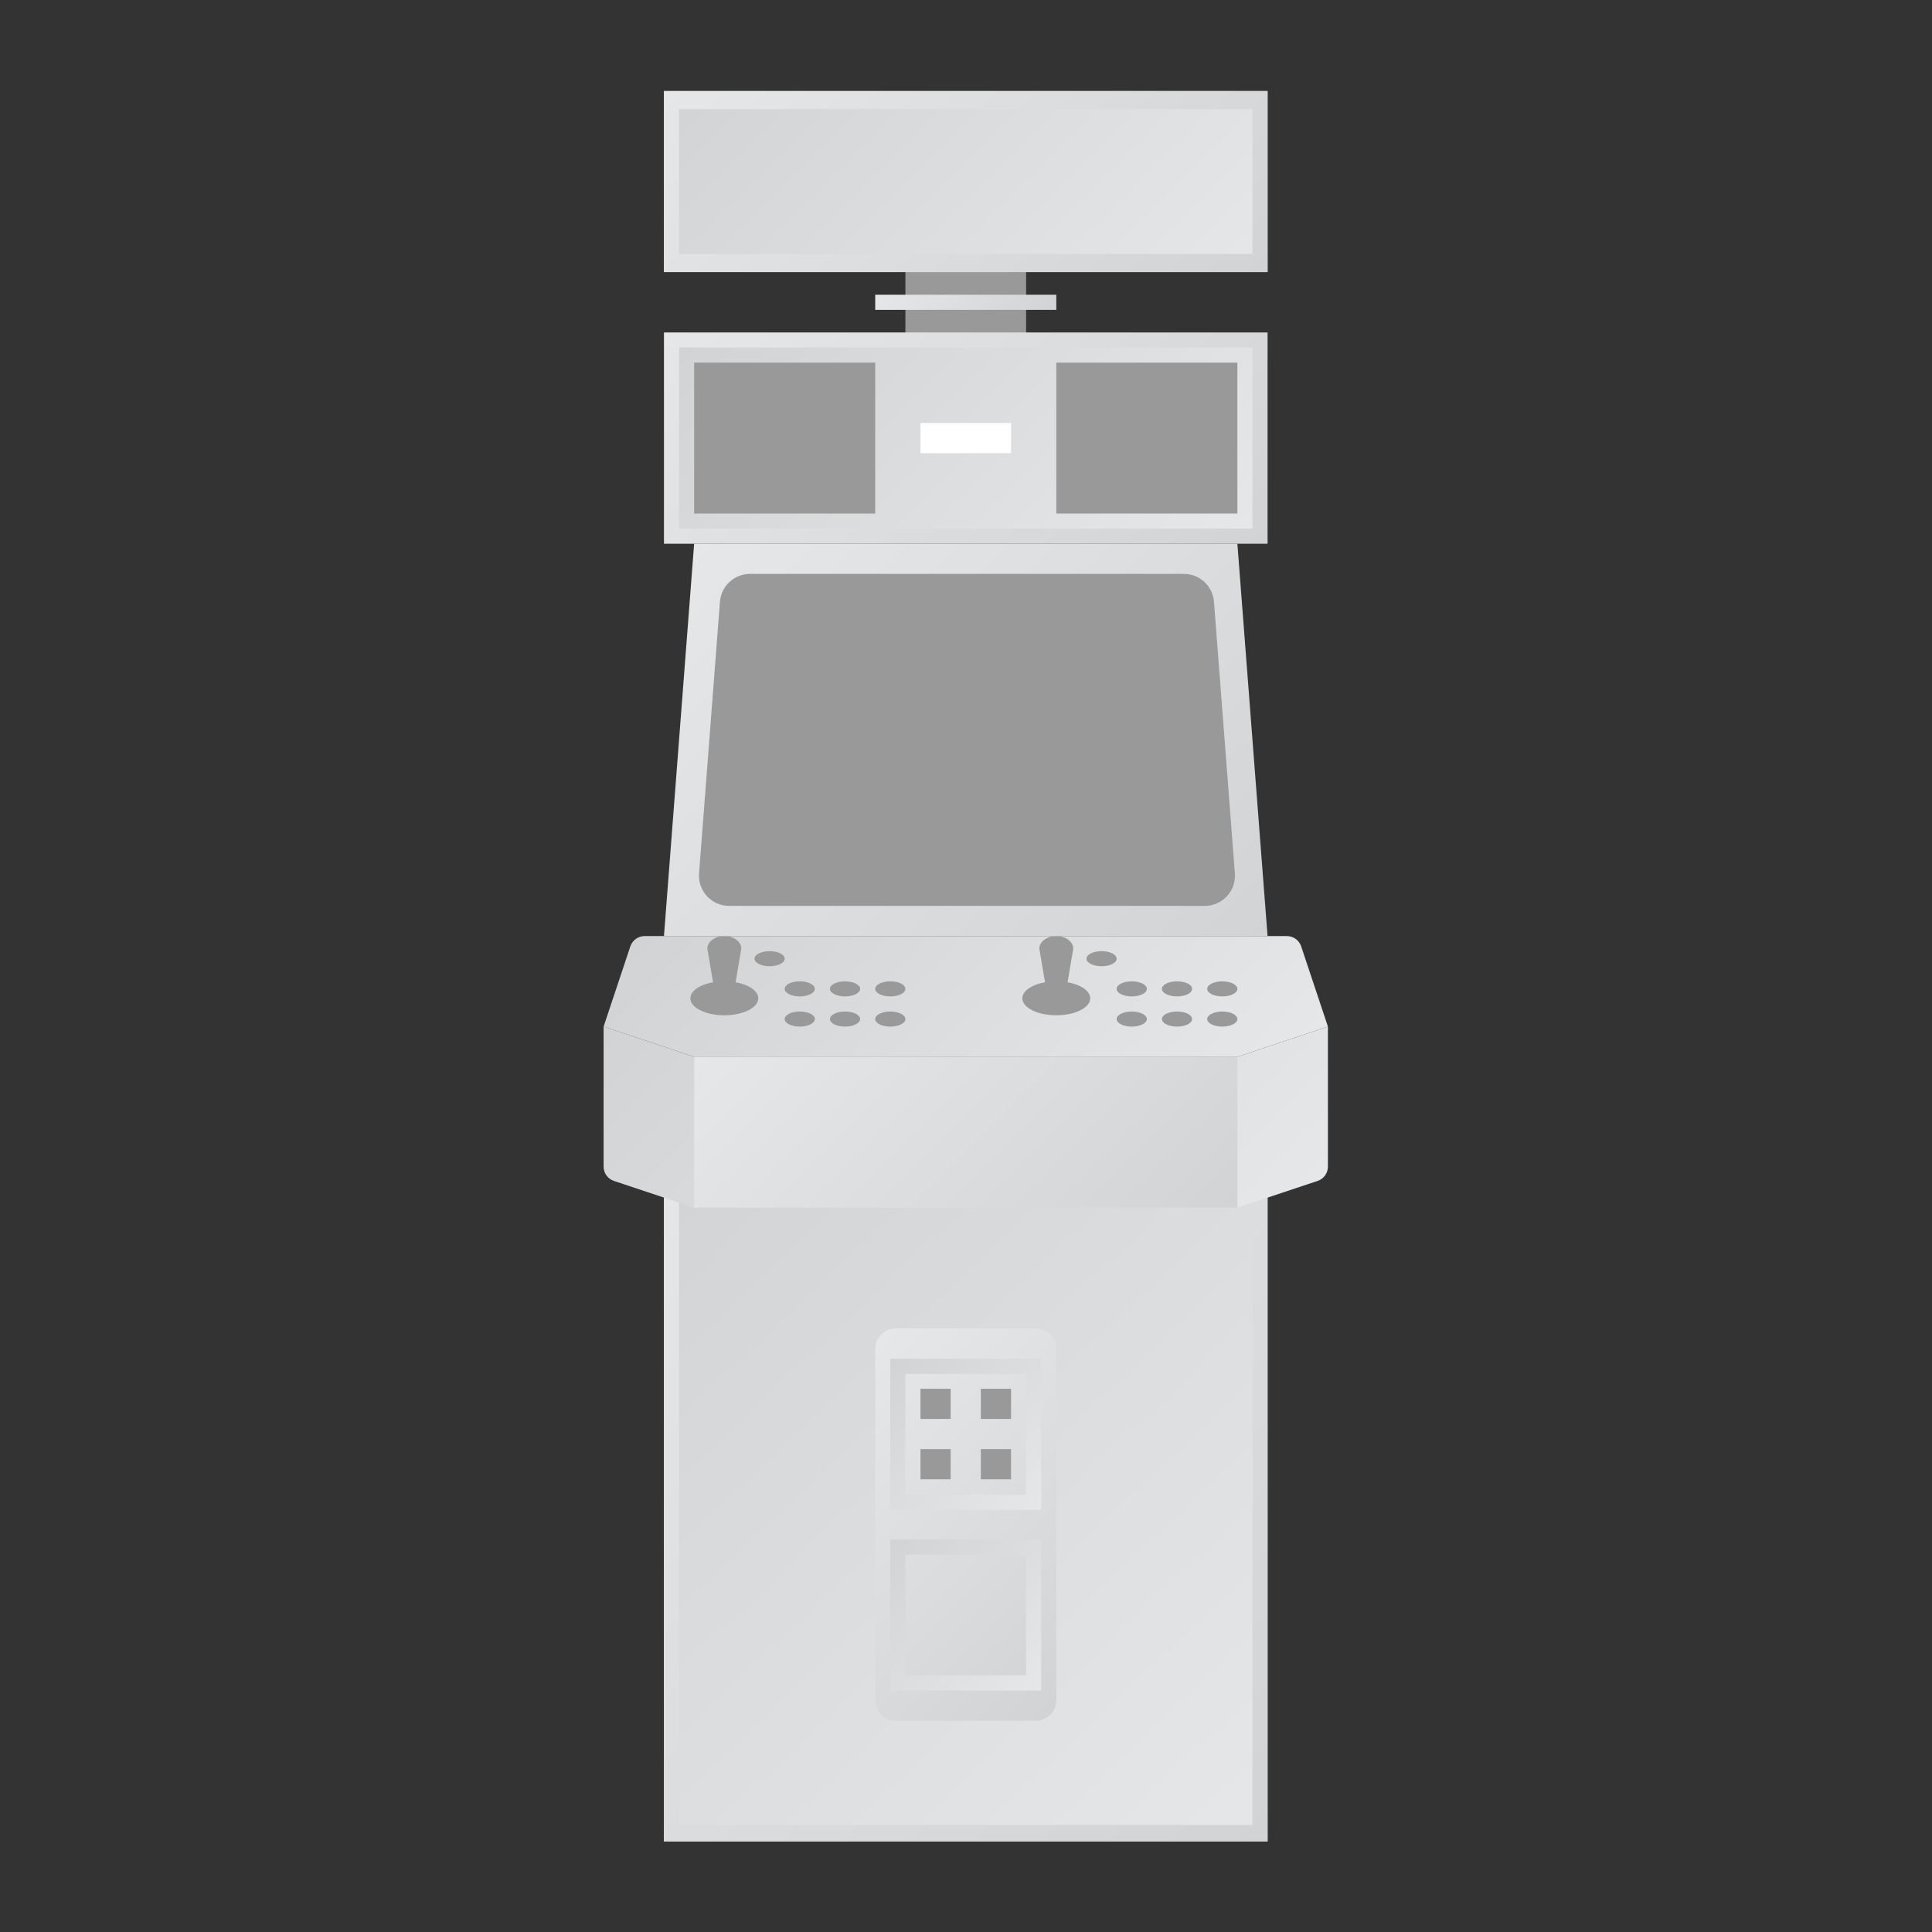 <?xml version="1.0" encoding="UTF-8" standalone="no"?>
<svg
   xmlns:dc="http://purl.org/dc/elements/1.1/"
   xmlns:cc="http://creativecommons.org/ns#"
   xmlns:rdf="http://www.w3.org/1999/02/22-rdf-syntax-ns#"
   xmlns:svg="http://www.w3.org/2000/svg"
   xmlns="http://www.w3.org/2000/svg"
   viewBox="0 0 341.333 341.333"
   height="256"
   width="256"
   xml:space="preserve"
   id="svg2"
   version="1.1"><rect x="0" y="0" width="341.333" height="341.333" fill="#333333" stroke="none"/><defs
     id="defs6"><clipPath
       id="clipPath20"
       clipPathUnits="userSpaceOnUse"><path
         id="path18"
         d="M 168,212 H 88 v -28 h 80 z" /></clipPath><linearGradient
       id="linearGradient30"
       spreadMethod="pad"
       gradientTransform="matrix(54,-54,-54,-54,101,225)"
       gradientUnits="userSpaceOnUse"
       y2="0"
       x2="1"
       y1="0"
       x1="0"><stop
         id="stop26"
         offset="0"
         style="stop-opacity:1;stop-color:#e6e7e8" /><stop
         id="stop28"
         offset="1"
         style="stop-opacity:1;stop-color:#d1d3d4" /></linearGradient><clipPath
       id="clipPath40"
       clipPathUnits="userSpaceOnUse"><path
         id="path38"
         d="m 85.441,132 c -0.861,0 -1.625,-0.551 -1.897,-1.368 v 0 L 80,120 92,116 h 72 l 12,4 -3.544,10.632 c -0.272,0.817 -1.037,1.368 -1.897,1.368 v 0 z" /></clipPath><linearGradient
       id="linearGradient50"
       spreadMethod="pad"
       gradientTransform="matrix(-51.693,51.693,51.693,51.693,153.847,97.847)"
       gradientUnits="userSpaceOnUse"
       y2="0"
       x2="1"
       y1="0"
       x1="0"><stop
         id="stop46"
         offset="0"
         style="stop-opacity:1;stop-color:#e6e7e8" /><stop
         id="stop48"
         offset="1"
         style="stop-opacity:1;stop-color:#d1d3d4" /></linearGradient><clipPath
       id="clipPath60"
       clipPathUnits="userSpaceOnUse"><path
         id="path58"
         d="m 88,12 h 80 v 92.001 H 88 Z" /></clipPath><linearGradient
       id="linearGradient70"
       spreadMethod="pad"
       gradientTransform="matrix(-84.576,87.581,87.581,84.576,170.288,14.21)"
       gradientUnits="userSpaceOnUse"
       y2="0"
       x2="1"
       y1="0"
       x1="0"><stop
         id="stop66"
         offset="0"
         style="stop-opacity:1;stop-color:#e6e7e8" /><stop
         id="stop68"
         offset="1"
         style="stop-opacity:1;stop-color:#d1d3d4" /></linearGradient><clipPath
       id="clipPath80"
       clipPathUnits="userSpaceOnUse"><path
         id="path78"
         d="m 88,12 h 80 v 92.001 H 88 Z m 2,89.81 h 76 V 14.191 H 90 Z" /></clipPath><linearGradient
       id="linearGradient90"
       spreadMethod="pad"
       gradientTransform="matrix(86,-86,-86,-86,85,101)"
       gradientUnits="userSpaceOnUse"
       y2="0"
       x2="1"
       y1="0"
       x1="0"><stop
         id="stop86"
         offset="0"
         style="stop-opacity:1;stop-color:#e6e7e8" /><stop
         id="stop88"
         offset="1"
         style="stop-opacity:1;stop-color:#d1d3d4" /></linearGradient><clipPath
       id="clipPath100"
       clipPathUnits="userSpaceOnUse"><path
         id="path98"
         d="M 118.719,80 C 117.223,80 116,78.776 116,77.281 v 0 -46.562 C 116,29.224 117.223,28 118.719,28 v 0 h 18.562 c 1.495,0 2.719,1.224 2.719,2.719 v 0 46.562 C 140,78.776 138.776,80 137.281,80 v 0 z" /></clipPath><linearGradient
       id="linearGradient110"
       spreadMethod="pad"
       gradientTransform="matrix(36.403,-36.403,-36.403,-36.403,109.798,72.201)"
       gradientUnits="userSpaceOnUse"
       y2="0"
       x2="1"
       y1="0"
       x1="0"><stop
         id="stop106"
         offset="0"
         style="stop-opacity:1;stop-color:#e6e7e8" /><stop
         id="stop108"
         offset="1"
         style="stop-opacity:1;stop-color:#d1d3d4" /></linearGradient><clipPath
       id="clipPath120"
       clipPathUnits="userSpaceOnUse"><path
         id="path118"
         d="m 118,55.959 h 20 v 20.01 h -20 z m 2,18.009 h 16 V 57.959 h -16 z" /></clipPath><linearGradient
       id="linearGradient130"
       spreadMethod="pad"
       gradientTransform="matrix(-20.005,20.005,20.005,20.005,138.002,55.961)"
       gradientUnits="userSpaceOnUse"
       y2="0"
       x2="1"
       y1="0"
       x1="0"><stop
         id="stop126"
         offset="0"
         style="stop-opacity:1;stop-color:#e6e7e8" /><stop
         id="stop128"
         offset="1"
         style="stop-opacity:1;stop-color:#d1d3d4" /></linearGradient><clipPath
       id="clipPath140"
       clipPathUnits="userSpaceOnUse"><path
         id="path138"
         d="m 118,32 h 20 v 20.01 h -20 z m 2,18.009 h 16 V 34 h -16 z" /></clipPath><linearGradient
       id="linearGradient150"
       spreadMethod="pad"
       gradientTransform="matrix(-20.005,20.005,20.005,20.005,138.002,32.002)"
       gradientUnits="userSpaceOnUse"
       y2="0"
       x2="1"
       y1="0"
       x1="0"><stop
         id="stop146"
         offset="0"
         style="stop-opacity:1;stop-color:#e6e7e8" /><stop
         id="stop148"
         offset="1"
         style="stop-opacity:1;stop-color:#d1d3d4" /></linearGradient><clipPath
       id="clipPath160"
       clipPathUnits="userSpaceOnUse"><path
         id="path158"
         d="M 0,256 H 256 V 0 H 0 Z" /></clipPath><clipPath
       id="clipPath176"
       clipPathUnits="userSpaceOnUse"><path
         id="path174"
         d="m 88,220 h 80 v 24 H 88 Z" /></clipPath><linearGradient
       id="linearGradient186"
       spreadMethod="pad"
       gradientTransform="matrix(-52,52,52,52,154,206)"
       gradientUnits="userSpaceOnUse"
       y2="0"
       x2="1"
       y1="0"
       x1="0"><stop
         id="stop182"
         offset="0"
         style="stop-opacity:1;stop-color:#e6e7e8" /><stop
         id="stop184"
         offset="1"
         style="stop-opacity:1;stop-color:#d1d3d4" /></linearGradient><clipPath
       id="clipPath196"
       clipPathUnits="userSpaceOnUse"><path
         id="path194"
         d="m 116,215 h 24 v 2 h -24 z" /></clipPath><linearGradient
       id="linearGradient206"
       spreadMethod="pad"
       gradientTransform="matrix(13,-13,-13,-13,121.5,222.5)"
       gradientUnits="userSpaceOnUse"
       y2="0"
       x2="1"
       y1="0"
       x1="0"><stop
         id="stop202"
         offset="0"
         style="stop-opacity:1;stop-color:#e6e7e8" /><stop
         id="stop204"
         offset="1"
         style="stop-opacity:1;stop-color:#d1d3d4" /></linearGradient><clipPath
       id="clipPath216"
       clipPathUnits="userSpaceOnUse"><path
         id="path214"
         d="m 88,220 h 80 v 24 H 88 Z m 2,21.6 h 76 V 222.399 H 90 Z" /></clipPath><linearGradient
       id="linearGradient226"
       spreadMethod="pad"
       gradientTransform="matrix(52,-52,-52,-52,102,258)"
       gradientUnits="userSpaceOnUse"
       y2="0"
       x2="1"
       y1="0"
       x1="0"><stop
         id="stop222"
         offset="0"
         style="stop-opacity:1;stop-color:#e6e7e8" /><stop
         id="stop224"
         offset="1"
         style="stop-opacity:1;stop-color:#d1d3d4" /></linearGradient><clipPath
       id="clipPath236"
       clipPathUnits="userSpaceOnUse"><path
         id="path234"
         d="m 90,186 h 76 v 23.999 H 90 Z" /></clipPath><linearGradient
       id="linearGradient246"
       spreadMethod="pad"
       gradientTransform="matrix(-50,50,50,50,153,173)"
       gradientUnits="userSpaceOnUse"
       y2="0"
       x2="1"
       y1="0"
       x1="0"><stop
         id="stop242"
         offset="0"
         style="stop-opacity:1;stop-color:#e6e7e8" /><stop
         id="stop244"
         offset="1"
         style="stop-opacity:1;stop-color:#d1d3d4" /></linearGradient><clipPath
       id="clipPath256"
       clipPathUnits="userSpaceOnUse"><path
         id="path254"
         d="M 0,256 H 256 V 0 H 0 Z" /></clipPath><clipPath
       id="clipPath342"
       clipPathUnits="userSpaceOnUse"><path
         id="path340"
         d="M 164,116 H 92 l -12,4 v -18.558 c 0,-0.861 0.551,-1.626 1.368,-1.898 v 0 L 92,96 h 72 l 10.632,3.544 c 0.818,0.272 1.368,1.037 1.368,1.898 v 0 V 120 Z" /></clipPath><linearGradient
       id="linearGradient352"
       spreadMethod="pad"
       gradientTransform="matrix(-57.693,57.693,57.693,57.693,156.847,81.46)"
       gradientUnits="userSpaceOnUse"
       y2="0"
       x2="1"
       y1="0"
       x1="0"><stop
         id="stop348"
         offset="0"
         style="stop-opacity:1;stop-color:#e6e7e8" /><stop
         id="stop350"
         offset="1"
         style="stop-opacity:1;stop-color:#d1d3d4" /></linearGradient><clipPath
       id="clipPath362"
       clipPathUnits="userSpaceOnUse"><path
         id="path360"
         d="m 92,96 h 72 v 20 H 92 Z" /></clipPath><linearGradient
       id="linearGradient372"
       spreadMethod="pad"
       gradientTransform="matrix(46,-46,-46,-46,105,129)"
       gradientUnits="userSpaceOnUse"
       y2="0"
       x2="1"
       y1="0"
       x1="0"><stop
         id="stop368"
         offset="0"
         style="stop-opacity:1;stop-color:#e6e7e8" /><stop
         id="stop370"
         offset="1"
         style="stop-opacity:1;stop-color:#d1d3d4" /></linearGradient><clipPath
       id="clipPath382"
       clipPathUnits="userSpaceOnUse"><path
         id="path380"
         d="m 92,184 -4,-52 h 80 l -4,52 z" /></clipPath><linearGradient
       id="linearGradient392"
       spreadMethod="pad"
       gradientTransform="matrix(64,-64,-64,-64,96,188)"
       gradientUnits="userSpaceOnUse"
       y2="0"
       x2="1"
       y1="0"
       x1="0"><stop
         id="stop388"
         offset="0"
         style="stop-opacity:1;stop-color:#e6e7e8" /><stop
         id="stop390"
         offset="1"
         style="stop-opacity:1;stop-color:#d1d3d4" /></linearGradient><clipPath
       id="clipPath402"
       clipPathUnits="userSpaceOnUse"><path
         id="path400"
         d="M 0,256 H 256 V 0 H 0 Z" /></clipPath></defs><g
     transform="matrix(1.333,0,0,-1.333,0,341.333)"
     id="g10"><path
       id="path12"
       style="fill:#999999;fill-opacity:1;fill-rule:nonzero;stroke:none"
       d="m 136,208 h -16 v 16 h 16 z" /><g
       id="g14"><g
         clip-path="url(#clipPath20)"
         id="g16"><g
           id="g22"><g
             id="g24"><path
               id="path32"
               style="fill:url(#linearGradient30);stroke:none"
               d="M 168,212 H 88 v -28 h 80 z" /></g></g></g></g><g
       id="g34"><g
         clip-path="url(#clipPath40)"
         id="g36"><g
           id="g42"><g
             id="g44"><path
               id="path52"
               style="fill:url(#linearGradient50);stroke:none"
               d="m 85.441,132 c -0.861,0 -1.625,-0.551 -1.897,-1.368 v 0 L 80,120 92,116 h 72 l 12,4 -3.544,10.632 c -0.272,0.817 -1.037,1.368 -1.897,1.368 v 0 z" /></g></g></g></g><g
       id="g54"><g
         clip-path="url(#clipPath60)"
         id="g56"><g
           id="g62"><g
             id="g64"><path
               id="path72"
               style="fill:url(#linearGradient70);stroke:none"
               d="m 88,12 h 80 v 92.001 H 88 Z" /></g></g></g></g><g
       id="g74"><g
         clip-path="url(#clipPath80)"
         id="g76"><g
           id="g82"><g
             id="g84"><path
               id="path92"
               style="fill:url(#linearGradient90);stroke:none"
               d="m 88,12 h 80 v 92.001 H 88 Z m 2,89.81 h 76 V 14.191 H 90 Z" /></g></g></g></g><g
       id="g94"><g
         clip-path="url(#clipPath100)"
         id="g96"><g
           id="g102"><g
             id="g104"><path
               id="path112"
               style="fill:url(#linearGradient110);stroke:none"
               d="M 118.719,80 C 117.223,80 116,78.776 116,77.281 v 0 -46.562 C 116,29.224 117.223,28 118.719,28 v 0 h 18.562 c 1.495,0 2.719,1.224 2.719,2.719 v 0 46.562 C 140,78.776 138.776,80 137.281,80 v 0 z" /></g></g></g></g><g
       id="g114"><g
         clip-path="url(#clipPath120)"
         id="g116"><g
           id="g122"><g
             id="g124"><path
               id="path132"
               style="fill:url(#linearGradient130);stroke:none"
               d="m 118,55.959 h 20 v 20.01 h -20 z m 2,18.009 h 16 V 57.959 h -16 z" /></g></g></g></g><g
       id="g134"><g
         clip-path="url(#clipPath140)"
         id="g136"><g
           id="g142"><g
             id="g144"><path
               id="path152"
               style="fill:url(#linearGradient150);stroke:none"
               d="m 118,32 h 20 v 20.01 h -20 z m 2,18.009 h 16 V 34 h -16 z" /></g></g></g></g><g
       id="g154"><g
         clip-path="url(#clipPath160)"
         id="g156"><path
           id="path162"
           style="fill:#999999;fill-opacity:1;fill-rule:nonzero;stroke:none"
           d="m 126,68 h -4 v 4 h 4 z" /><path
           id="path164"
           style="fill:#999999;fill-opacity:1;fill-rule:nonzero;stroke:none"
           d="m 134,68 h -4 v 4 h 4 z" /><path
           id="path166"
           style="fill:#999999;fill-opacity:1;fill-rule:nonzero;stroke:none"
           d="m 126,60 h -4 v 4 h 4 z" /><path
           id="path168"
           style="fill:#999999;fill-opacity:1;fill-rule:nonzero;stroke:none"
           d="m 134,60 h -4 v 4 h 4 z" /></g></g><g
       id="g170"><g
         clip-path="url(#clipPath176)"
         id="g172"><g
           id="g178"><g
             id="g180"><path
               id="path188"
               style="fill:url(#linearGradient186);stroke:none"
               d="m 88,220 h 80 v 24 H 88 Z" /></g></g></g></g><g
       id="g190"><g
         clip-path="url(#clipPath196)"
         id="g192"><g
           id="g198"><g
             id="g200"><path
               id="path208"
               style="fill:url(#linearGradient206);stroke:none"
               d="m 116,215 h 24 v 2 h -24 z" /></g></g></g></g><g
       id="g210"><g
         clip-path="url(#clipPath216)"
         id="g212"><g
           id="g218"><g
             id="g220"><path
               id="path228"
               style="fill:url(#linearGradient226);stroke:none"
               d="m 88,220 h 80 v 24 H 88 Z m 2,21.6 h 76 V 222.399 H 90 Z" /></g></g></g></g><g
       id="g230"><g
         clip-path="url(#clipPath236)"
         id="g232"><g
           id="g238"><g
             id="g240"><path
               id="path248"
               style="fill:url(#linearGradient246);stroke:none"
               d="m 90,186 h 76 v 23.999 H 90 Z" /></g></g></g></g><g
       id="g250"><g
         clip-path="url(#clipPath256)"
         id="g252"><path
           id="path258"
           style="fill:#999999;fill-opacity:1;fill-rule:nonzero;stroke:none"
           d="M 116,188 H 92 v 20 h 24 z" /><path
           id="path260"
           style="fill:#999999;fill-opacity:1;fill-rule:nonzero;stroke:none"
           d="m 164,188 h -24 v 20 h 24 z" /><path
           id="path262"
           style="fill:#ffffff;fill-opacity:1;fill-rule:nonzero;stroke:none"
           d="m 134,196 h -12 v 4 h 12 z" /><g
           transform="translate(114,125)"
           id="g264"><path
             id="path266"
             style="fill:#999999;fill-opacity:1;fill-rule:nonzero;stroke:none"
             d="m 0,0 c 0,-0.553 -0.896,-1 -2,-1 -1.104,0 -2,0.447 -2,1 0,0.553 0.896,1 2,1 1.104,0 2,-0.447 2,-1" /></g><g
           transform="translate(120,125)"
           id="g268"><path
             id="path270"
             style="fill:#999999;fill-opacity:1;fill-rule:nonzero;stroke:none"
             d="m 0,0 c 0,-0.553 -0.896,-1 -2,-1 -1.104,0 -2,0.447 -2,1 0,0.553 0.896,1 2,1 1.104,0 2,-0.447 2,-1" /></g><g
           transform="translate(104,129)"
           id="g272"><path
             id="path274"
             style="fill:#999999;fill-opacity:1;fill-rule:nonzero;stroke:none"
             d="m 0,0 c 0,-0.552 -0.896,-1 -2,-1 -1.104,0 -2,0.448 -2,1 0,0.552 0.896,1 2,1 1.104,0 2,-0.448 2,-1" /></g><g
           transform="translate(108,125)"
           id="g276"><path
             id="path278"
             style="fill:#999999;fill-opacity:1;fill-rule:nonzero;stroke:none"
             d="m 0,0 c 0,-0.553 -0.896,-1 -2,-1 -1.104,0 -2,0.447 -2,1 0,0.553 0.896,1 2,1 1.104,0 2,-0.447 2,-1" /></g><g
           transform="translate(114,121)"
           id="g280"><path
             id="path282"
             style="fill:#999999;fill-opacity:1;fill-rule:nonzero;stroke:none"
             d="m 0,0 c 0,-0.553 -0.896,-1 -2,-1 -1.104,0 -2,0.447 -2,1 0,0.553 0.896,1 2,1 1.104,0 2,-0.447 2,-1" /></g><g
           transform="translate(120,121)"
           id="g284"><path
             id="path286"
             style="fill:#999999;fill-opacity:1;fill-rule:nonzero;stroke:none"
             d="m 0,0 c 0,-0.553 -0.896,-1 -2,-1 -1.104,0 -2,0.447 -2,1 0,0.553 0.896,1 2,1 1.104,0 2,-0.447 2,-1" /></g><g
           transform="translate(108,121)"
           id="g288"><path
             id="path290"
             style="fill:#999999;fill-opacity:1;fill-rule:nonzero;stroke:none"
             d="m 0,0 c 0,-0.553 -0.896,-1 -2,-1 -1.104,0 -2,0.447 -2,1 0,0.553 0.896,1 2,1 1.104,0 2,-0.447 2,-1" /></g><g
           transform="translate(100.5,123.75)"
           id="g292"><path
             id="path294"
             style="fill:#999999;fill-opacity:1;fill-rule:nonzero;stroke:none"
             d="M 0,0 C 0,-1.242 -2.015,-2.25 -4.5,-2.25 -6.985,-2.25 -9,-1.242 -9,0 -9,1.242 -6.985,2.25 -4.5,2.25 -2.015,2.25 0,1.242 0,0" /></g><g
           transform="translate(94.875,123.686)"
           id="g296"><path
             id="path298"
             style="fill:#999999;fill-opacity:1;fill-rule:nonzero;stroke:none"
             d="m 0,0 -1.125,6.652 c 0,0.914 1.013,1.662 2.25,1.662 1.237,0 2.25,-0.748 2.25,-1.662 L 2.25,0 C 2.25,-0.914 0,-0.914 0,0" /></g><g
           transform="translate(158,125)"
           id="g300"><path
             id="path302"
             style="fill:#999999;fill-opacity:1;fill-rule:nonzero;stroke:none"
             d="m 0,0 c 0,-0.553 -0.896,-1 -2,-1 -1.104,0 -2,0.447 -2,1 0,0.553 0.896,1 2,1 1.104,0 2,-0.447 2,-1" /></g><g
           transform="translate(164,125)"
           id="g304"><path
             id="path306"
             style="fill:#999999;fill-opacity:1;fill-rule:nonzero;stroke:none"
             d="m 0,0 c 0,-0.553 -0.896,-1 -2,-1 -1.104,0 -2,0.447 -2,1 0,0.553 0.896,1 2,1 1.104,0 2,-0.447 2,-1" /></g><g
           transform="translate(148,129)"
           id="g308"><path
             id="path310"
             style="fill:#999999;fill-opacity:1;fill-rule:nonzero;stroke:none"
             d="m 0,0 c 0,-0.552 -0.896,-1 -2,-1 -1.104,0 -2,0.448 -2,1 0,0.552 0.896,1 2,1 1.104,0 2,-0.448 2,-1" /></g><g
           transform="translate(152,125)"
           id="g312"><path
             id="path314"
             style="fill:#999999;fill-opacity:1;fill-rule:nonzero;stroke:none"
             d="m 0,0 c 0,-0.553 -0.896,-1 -2,-1 -1.104,0 -2,0.447 -2,1 0,0.553 0.896,1 2,1 1.104,0 2,-0.447 2,-1" /></g><g
           transform="translate(158,121)"
           id="g316"><path
             id="path318"
             style="fill:#999999;fill-opacity:1;fill-rule:nonzero;stroke:none"
             d="m 0,0 c 0,-0.553 -0.896,-1 -2,-1 -1.104,0 -2,0.447 -2,1 0,0.553 0.896,1 2,1 1.104,0 2,-0.447 2,-1" /></g><g
           transform="translate(164,121)"
           id="g320"><path
             id="path322"
             style="fill:#999999;fill-opacity:1;fill-rule:nonzero;stroke:none"
             d="m 0,0 c 0,-0.553 -0.896,-1 -2,-1 -1.104,0 -2,0.447 -2,1 0,0.553 0.896,1 2,1 1.104,0 2,-0.447 2,-1" /></g><g
           transform="translate(152,121)"
           id="g324"><path
             id="path326"
             style="fill:#999999;fill-opacity:1;fill-rule:nonzero;stroke:none"
             d="m 0,0 c 0,-0.553 -0.896,-1 -2,-1 -1.104,0 -2,0.447 -2,1 0,0.553 0.896,1 2,1 1.104,0 2,-0.447 2,-1" /></g><g
           transform="translate(144.5,123.75)"
           id="g328"><path
             id="path330"
             style="fill:#999999;fill-opacity:1;fill-rule:nonzero;stroke:none"
             d="M 0,0 C 0,-1.242 -2.015,-2.25 -4.5,-2.25 -6.985,-2.25 -9,-1.242 -9,0 -9,1.242 -6.985,2.25 -4.5,2.25 -2.015,2.25 0,1.242 0,0" /></g><g
           transform="translate(138.875,123.686)"
           id="g332"><path
             id="path334"
             style="fill:#999999;fill-opacity:1;fill-rule:nonzero;stroke:none"
             d="m 0,0 -1.125,6.652 c 0,0.914 1.013,1.662 2.25,1.662 1.237,0 2.25,-0.748 2.25,-1.662 L 2.25,0 C 2.25,-0.914 0,-0.914 0,0" /></g></g></g><g
       id="g336"><g
         clip-path="url(#clipPath342)"
         id="g338"><g
           id="g344"><g
             id="g346"><path
               id="path354"
               style="fill:url(#linearGradient352);stroke:none"
               d="M 164,116 H 92 l -12,4 v -18.558 c 0,-0.861 0.551,-1.626 1.368,-1.898 v 0 L 92,96 h 72 l 10.632,3.544 c 0.818,0.272 1.368,1.037 1.368,1.898 v 0 V 120 Z" /></g></g></g></g><g
       id="g356"><g
         clip-path="url(#clipPath362)"
         id="g358"><g
           id="g364"><g
             id="g366"><path
               id="path374"
               style="fill:url(#linearGradient372);stroke:none"
               d="m 92,96 h 72 v 20 H 92 Z" /></g></g></g></g><g
       id="g376"><g
         clip-path="url(#clipPath382)"
         id="g378"><g
           id="g384"><g
             id="g386"><path
               id="path394"
               style="fill:url(#linearGradient392);stroke:none"
               d="m 92,184 -4,-52 h 80 l -4,52 z" /></g></g></g></g><g
       id="g396"><g
         clip-path="url(#clipPath402)"
         id="g398"><g
           transform="translate(156.911,180)"
           id="g404"><path
             id="path406"
             style="fill:#999999;fill-opacity:1;fill-rule:nonzero;stroke:none"
             d="m 0,0 h -57.503 c -2.09,0 -3.828,-1.609 -3.988,-3.693 l -2.769,-36 C -64.439,-42.017 -62.602,-44 -60.272,-44 H 2.77 c 2.33,0 4.167,1.983 3.988,4.307 l -2.77,36 C 3.828,-1.609 2.09,0 0,0" /></g></g></g></g></svg>